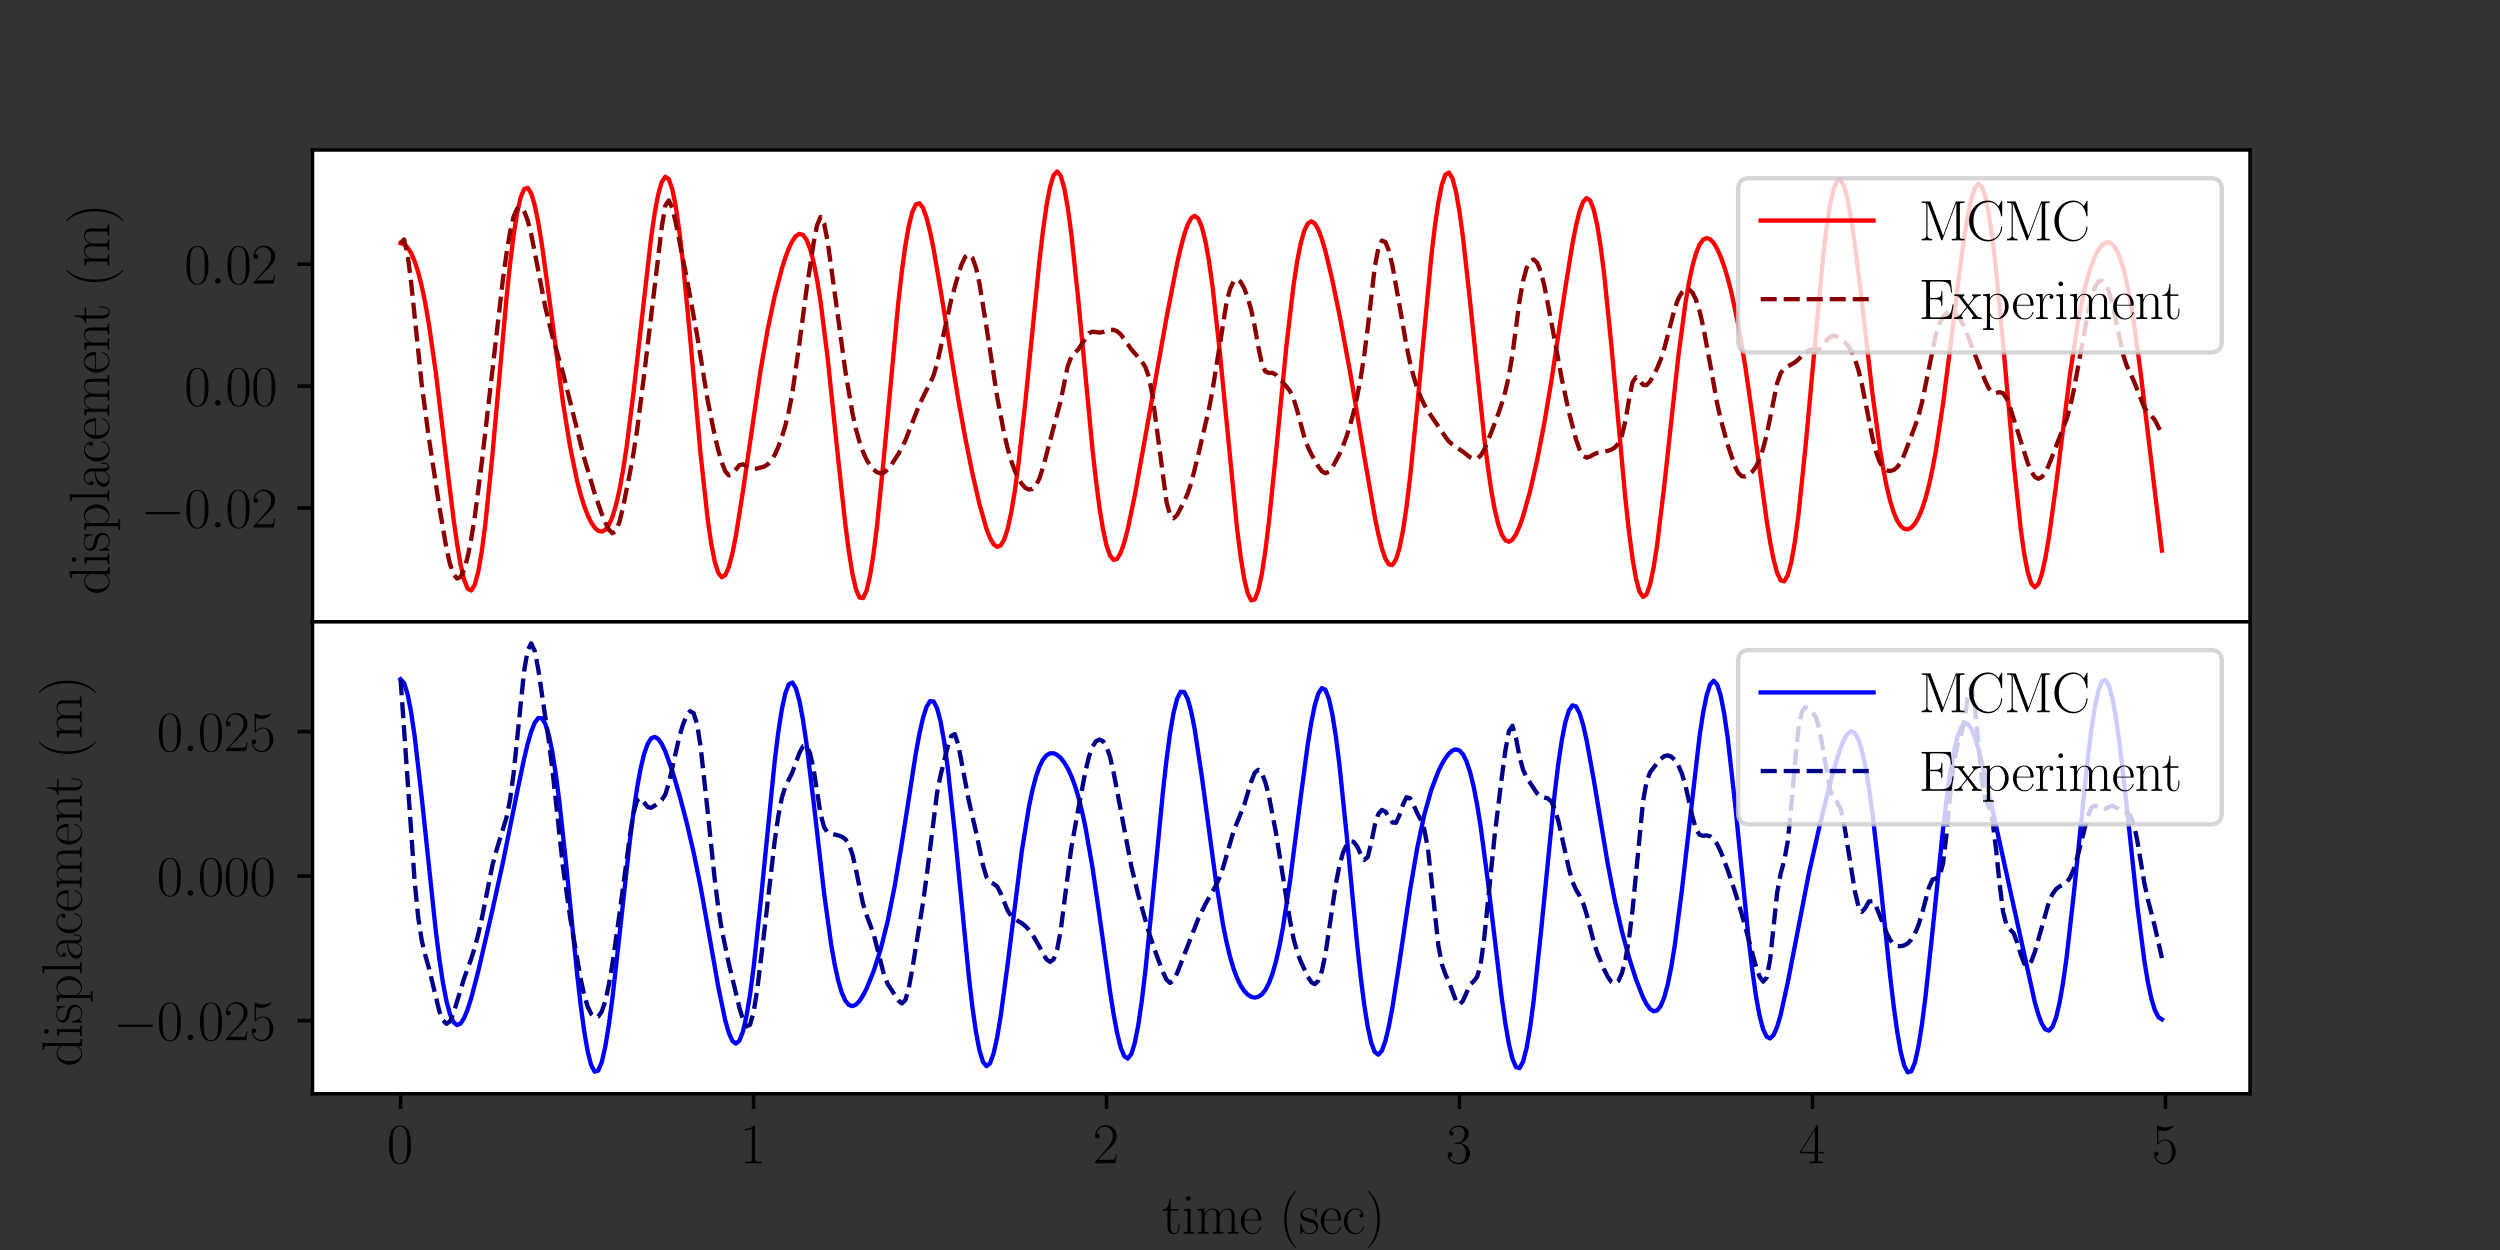 <?xml version="1.0" encoding="utf-8" standalone="no"?>
<!DOCTYPE svg PUBLIC "-//W3C//DTD SVG 1.1//EN"
  "http://www.w3.org/Graphics/SVG/1.1/DTD/svg11.dtd">
<svg xmlns:xlink="http://www.w3.org/1999/xlink" width="576pt" height="288pt" viewBox="0 0 576 288" xmlns="http://www.w3.org/2000/svg" version="1.1">
 <rect x="0" y="0" width="576" height="288" fill="#333333" stroke="none"/>
 <defs>
  <style type="text/css">*{stroke-linejoin: round; stroke-linecap: butt}</style>
 </defs>
 <g id="figure_1">
  <g id="patch_1">
   <path d="M 0 288 
L 576 288 
L 576 0 
L 0 0 
L 0 288 
z
" style="fill: none"/>
  </g>
  <g id="axes_1">
   <g id="patch_2">
    <path d="M 72 143.28 
L 518.4 143.28 
L 518.4 34.56 
L 72 34.56 
z
" style="fill: #ffffff"/>
   </g>
   <g id="matplotlib.axis_1"/>
   <g id="matplotlib.axis_2">
    <g id="ytick_1">
     <g id="line2d_1">
      <defs>
       <path id="ma139bf4efd" d="M 0 0 
L -3.5 0 
" style="stroke: #000000; stroke-width: 0.8"/>
      </defs>
      <g>
       <use xlink:href="#ma139bf4efd" x="72" y="117.044" style="stroke: #000000; stroke-width: 0.8"/>
      </g>
     </g>
     <g id="text_1">
      <!-- $\mathdefault{−0.02}$ -->
      <g transform="translate(32.382 121.541)scale(0.13 -0.13)">
       <defs>
        <path id="CMSY10-0" d="M 4218 1472 
C 4326 1472 4442 1472 4442 1600 
C 4442 1728 4326 1728 4218 1728 
L 755 1728 
C 646 1728 531 1728 531 1600 
C 531 1472 646 1472 755 1472 
L 4218 1472 
z
" transform="scale(0.016)"/>
        <path id="CMR17-30" d="M 2688 2025 
C 2688 2416 2682 3080 2413 3591 
C 2176 4039 1798 4198 1466 4198 
C 1158 4198 768 4058 525 3597 
C 269 3118 243 2524 243 2025 
C 243 1661 250 1106 448 619 
C 723 -39 1216 -128 1466 -128 
C 1760 -128 2208 -7 2470 600 
C 2662 1042 2688 1559 2688 2025 
z
M 1466 -26 
C 1056 -26 813 325 723 812 
C 653 1188 653 1738 653 2096 
C 653 2588 653 2997 736 3387 
C 858 3929 1216 4096 1466 4096 
C 1728 4096 2067 3923 2189 3400 
C 2272 3036 2278 2607 2278 2096 
C 2278 1680 2278 1169 2202 792 
C 2067 95 1690 -26 1466 -26 
z
" transform="scale(0.016)"/>
        <path id="CMMI12-3a" d="M 1178 307 
C 1178 492 1024 619 870 619 
C 685 619 557 466 557 313 
C 557 128 710 0 864 0 
C 1050 0 1178 153 1178 307 
z
" transform="scale(0.016)"/>
        <path id="CMR17-32" d="M 2669 989 
L 2554 989 
C 2490 536 2438 459 2413 420 
C 2381 369 1920 369 1830 369 
L 602 369 
C 832 619 1280 1072 1824 1597 
C 2214 1967 2669 2402 2669 3035 
C 2669 3790 2067 4224 1395 4224 
C 691 4224 262 3604 262 3030 
C 262 2780 448 2748 525 2748 
C 589 2748 781 2787 781 3010 
C 781 3207 614 3264 525 3264 
C 486 3264 448 3258 422 3245 
C 544 3790 915 4058 1306 4058 
C 1862 4058 2227 3617 2227 3035 
C 2227 2479 1901 2000 1536 1584 
L 262 146 
L 262 0 
L 2515 0 
L 2669 989 
z
" transform="scale(0.016)"/>
       </defs>
       <use xlink:href="#CMSY10-0" transform="scale(0.996)"/>
       <use xlink:href="#CMR17-30" transform="translate(77.487 0)scale(0.996)"/>
       <use xlink:href="#CMMI12-3a" transform="translate(123.178 0)scale(0.996)"/>
       <use xlink:href="#CMR17-30" transform="translate(150.275 0)scale(0.996)"/>
       <use xlink:href="#CMR17-32" transform="translate(195.966 0)scale(0.996)"/>
      </g>
     </g>
    </g>
    <g id="ytick_2">
     <g id="line2d_2">
      <g>
       <use xlink:href="#ma139bf4efd" x="72" y="88.947" style="stroke: #000000; stroke-width: 0.8"/>
      </g>
     </g>
     <g id="text_2">
      <!-- $\mathdefault{0.00}$ -->
      <g transform="translate(42.455 93.444)scale(0.13 -0.13)">
       <use xlink:href="#CMR17-30" transform="scale(0.996)"/>
       <use xlink:href="#CMMI12-3a" transform="translate(45.69 0)scale(0.996)"/>
       <use xlink:href="#CMR17-30" transform="translate(72.788 0)scale(0.996)"/>
       <use xlink:href="#CMR17-30" transform="translate(118.478 0)scale(0.996)"/>
      </g>
     </g>
    </g>
    <g id="ytick_3">
     <g id="line2d_3">
      <g>
       <use xlink:href="#ma139bf4efd" x="72" y="60.85" style="stroke: #000000; stroke-width: 0.8"/>
      </g>
     </g>
     <g id="text_3">
      <!-- $\mathdefault{0.02}$ -->
      <g transform="translate(42.455 65.347)scale(0.13 -0.13)">
       <use xlink:href="#CMR17-30" transform="scale(0.996)"/>
       <use xlink:href="#CMMI12-3a" transform="translate(45.69 0)scale(0.996)"/>
       <use xlink:href="#CMR17-30" transform="translate(72.788 0)scale(0.996)"/>
       <use xlink:href="#CMR17-32" transform="translate(118.478 0)scale(0.996)"/>
      </g>
     </g>
    </g>
    <g id="text_4">
     <!-- displacement (m) -->
     <g transform="translate(25.144 137.039)rotate(-90)scale(0.13 -0.13)">
      <defs>
       <path id="CMR17-64" d="M 1869 4326 
L 1869 4160 
C 2246 4160 2304 4122 2304 3820 
L 2304 2345 
C 2278 2377 2016 2790 1498 2790 
C 845 2790 211 2208 211 1364 
C 211 525 806 -64 1434 -64 
C 1978 -64 2259 337 2291 380 
L 2291 -63 
L 3066 -63 
L 3066 128 
C 2688 128 2630 166 2630 473 
L 2630 4396 
L 1869 4326 
z
M 2291 755 
C 2291 563 2176 390 2029 262 
C 1811 70 1594 38 1472 38 
C 1286 38 621 134 621 1356 
C 621 2612 1363 2688 1530 2688 
C 1824 2688 2061 2522 2208 2291 
C 2291 2157 2291 2138 2291 2023 
L 2291 755 
z
" transform="scale(0.016)"/>
       <path id="CMR17-69" d="M 992 3909 
C 992 4049 877 4170 730 4170 
C 589 4170 467 4056 467 3909 
C 467 3769 582 3648 730 3648 
C 870 3648 992 3763 992 3909 
z
M 243 2706 
L 243 2541 
C 602 2541 653 2502 653 2197 
L 653 427 
C 653 184 627 153 218 153 
L 218 -13 
C 371 0 646 0 806 0 
C 960 0 1222 0 1370 -13 
L 1370 153 
C 992 153 979 191 979 420 
L 979 2776 
L 243 2706 
z
" transform="scale(0.016)"/>
       <path id="CMR17-73" d="M 1978 2697 
C 1978 2813 1971 2819 1933 2819 
C 1907 2819 1901 2813 1824 2717 
C 1805 2691 1747 2626 1728 2601 
C 1523 2819 1235 2819 1126 2819 
C 416 2819 160 2447 160 2076 
C 160 1498 813 1365 998 1325 
C 1402 1243 1542 1217 1677 1101 
C 1760 1025 1901 884 1901 654 
C 1901 384 1747 38 1158 38 
C 602 38 403 460 288 1021 
C 269 1110 269 1117 218 1117 
C 166 1117 160 1110 160 983 
L 160 63 
C 160 -51 166 -58 205 -58 
C 237 -58 243 -51 275 0 
C 314 57 410 211 448 276 
C 576 103 800 -64 1158 -64 
C 1792 -64 2131 283 2131 784 
C 2131 1112 1958 1285 1875 1362 
C 1683 1561 1459 1606 1190 1657 
C 838 1735 390 1825 390 2217 
C 390 2383 480 2737 1126 2737 
C 1811 2737 1850 2094 1862 1888 
C 1869 1856 1901 1849 1920 1849 
C 1978 1849 1978 1869 1978 1978 
L 1978 2697 
z
" transform="scale(0.016)"/>
       <path id="CMR17-70" d="M 1408 -1063 
C 998 -1063 973 -1037 973 -789 
L 973 402 
C 1158 134 1427 -38 1766 -38 
C 2406 -38 3053 523 3053 1388 
C 3053 2191 2496 2802 1837 2802 
C 1453 2802 1139 2592 960 2338 
L 960 2802 
L 198 2732 
L 198 2567 
C 576 2567 634 2528 634 2223 
L 634 -789 
C 634 -1031 608 -1063 198 -1063 
L 198 -1228 
C 352 -1216 634 -1216 800 -1216 
C 966 -1216 1254 -1216 1408 -1228 
L 1408 -1063 
z
M 973 2012 
C 973 2102 973 2235 1222 2471 
C 1254 2497 1472 2688 1792 2688 
C 2259 2688 2643 2108 2643 1382 
C 2643 656 2234 64 1728 64 
C 1498 64 1248 172 1056 472 
C 973 612 973 650 973 752 
L 973 2012 
z
" transform="scale(0.016)"/>
       <path id="CMR17-6c" d="M 979 4396 
L 218 4326 
L 218 4160 
C 595 4160 653 4122 653 3817 
L 653 426 
C 653 184 627 153 218 153 
L 218 -13 
C 371 0 653 0 813 0 
C 979 0 1261 0 1414 -13 
L 1414 153 
C 1005 153 979 178 979 426 
L 979 4396 
z
" transform="scale(0.016)"/>
       <path id="CMR17-61" d="M 2304 1653 
C 2304 2072 2304 2294 2035 2543 
C 1798 2752 1523 2816 1306 2816 
C 800 2816 435 2407 435 1971 
C 435 1728 627 1728 666 1728 
C 749 1728 896 1778 896 1954 
C 896 2112 774 2181 666 2181 
C 640 2181 608 2174 589 2168 
C 723 2592 1069 2714 1293 2714 
C 1613 2714 1965 2429 1965 1885 
L 1965 1600 
C 1587 1600 1133 1549 774 1357 
C 371 1133 256 813 256 570 
C 256 77 832 -64 1171 -64 
C 1523 -64 1850 139 1990 511 
C 2003 233 2182 -18 2464 -18 
C 2598 -18 2938 70 2938 567 
L 2938 920 
L 2822 920 
L 2822 562 
C 2822 178 2650 128 2566 128 
C 2304 128 2304 458 2304 738 
L 2304 1653 
z
M 1965 870 
C 1965 317 1568 38 1216 38 
C 896 38 646 275 646 570 
C 646 761 730 1100 1101 1305 
C 1408 1478 1760 1504 1965 1504 
L 1965 870 
z
" transform="scale(0.016)"/>
       <path id="CMR17-63" d="M 2234 2240 
C 2112 2240 1933 2240 1933 2017 
C 1933 1838 2080 1787 2163 1787 
C 2208 1787 2394 1807 2394 2024 
C 2394 2467 1958 2803 1466 2803 
C 787 2803 211 2178 211 1363 
C 211 516 813 -64 1466 -64 
C 2259 -64 2458 677 2458 748 
C 2458 774 2451 793 2406 793 
C 2362 793 2355 787 2330 703 
C 2163 180 1798 51 1523 51 
C 1114 51 621 427 621 1369 
C 621 2338 1094 2688 1472 2688 
C 1722 2688 2093 2573 2234 2240 
z
" transform="scale(0.016)"/>
       <path id="CMR17-65" d="M 2438 1472 
C 2464 1498 2464 1511 2464 1576 
C 2464 2238 2118 2816 1389 2816 
C 710 2816 173 2169 173 1383 
C 173 551 781 -64 1459 -64 
C 2176 -64 2458 607 2458 740 
C 2458 784 2419 784 2406 784 
C 2362 784 2355 771 2330 696 
C 2189 265 1837 51 1504 51 
C 1229 51 954 203 781 480 
C 582 803 582 1176 582 1472 
L 2438 1472 
z
M 589 1568 
C 634 2505 1126 2714 1382 2714 
C 1818 2714 2112 2297 2118 1568 
L 589 1568 
z
" transform="scale(0.016)"/>
       <path id="CMR17-6d" d="M 4326 1933 
C 4326 2252 4269 2790 3507 2790 
C 3072 2790 2771 2496 2656 2151 
L 2650 2151 
C 2573 2676 2195 2790 1837 2790 
C 1331 2790 1069 2400 973 2144 
L 966 2144 
L 966 2790 
L 211 2720 
L 211 2554 
C 589 2554 646 2515 646 2208 
L 646 428 
C 646 184 621 153 211 153 
L 211 -13 
C 365 0 646 0 813 0 
C 979 0 1267 0 1421 -13 
L 1421 153 
C 1011 153 986 178 986 428 
L 986 1658 
C 986 2247 1344 2688 1792 2688 
C 2266 2688 2317 2266 2317 1958 
L 2317 428 
C 2317 184 2291 153 1882 153 
L 1882 -13 
C 2035 0 2317 0 2483 0 
C 2650 0 2938 0 3091 -13 
L 3091 153 
C 2682 153 2656 178 2656 428 
L 2656 1658 
C 2656 2247 3014 2688 3462 2688 
C 3936 2688 3987 2266 3987 1958 
L 3987 428 
C 3987 184 3962 153 3552 153 
L 3552 -13 
C 3706 0 3987 0 4154 0 
C 4320 0 4608 0 4762 -13 
L 4762 153 
C 4352 153 4326 178 4326 428 
L 4326 1933 
z
" transform="scale(0.016)"/>
       <path id="CMR17-6e" d="M 2656 1933 
C 2656 2259 2592 2790 1837 2790 
C 1331 2790 1069 2400 973 2144 
L 966 2144 
L 966 2790 
L 211 2720 
L 211 2554 
C 589 2554 646 2515 646 2208 
L 646 428 
C 646 184 621 153 211 153 
L 211 -13 
C 365 0 646 0 813 0 
C 979 0 1267 0 1421 -13 
L 1421 153 
C 1011 153 986 178 986 428 
L 986 1658 
C 986 2247 1344 2688 1792 2688 
C 2266 2688 2317 2266 2317 1958 
L 2317 428 
C 2317 184 2291 153 1882 153 
L 1882 -13 
C 2035 0 2317 0 2483 0 
C 2650 0 2938 0 3091 -13 
L 3091 153 
C 2682 153 2656 178 2656 428 
L 2656 1933 
z
" transform="scale(0.016)"/>
       <path id="CMR17-74" d="M 966 2560 
L 1862 2560 
L 1862 2725 
L 966 2725 
L 966 3904 
L 851 3904 
C 838 3245 614 2668 70 2668 
L 70 2560 
L 627 2560 
L 627 771 
C 627 650 627 -64 1370 -64 
C 1747 -64 1965 306 1965 777 
L 1965 1140 
L 1850 1140 
L 1850 783 
C 1850 344 1677 51 1408 51 
C 1222 51 966 178 966 758 
L 966 2560 
z
" transform="scale(0.016)"/>
       <path id="CMR17-28" d="M 1958 -1561 
C 1958 -1555 1958 -1542 1939 -1523 
C 1645 -1224 858 -407 858 1581 
C 858 3569 1632 4379 1946 4697 
C 1946 4704 1958 4717 1958 4736 
C 1958 4755 1939 4768 1914 4768 
C 1843 4768 1299 4296 986 3594 
C 666 2887 576 2199 576 1588 
C 576 1128 621 351 1005 -471 
C 1312 -1135 1837 -1600 1914 -1600 
C 1946 -1600 1958 -1587 1958 -1561 
z
" transform="scale(0.016)"/>
       <path id="CMR17-29" d="M 1683 1581 
C 1683 2040 1638 2817 1254 3639 
C 947 4303 422 4768 346 4768 
C 326 4768 301 4761 301 4729 
C 301 4717 307 4710 314 4697 
C 621 4378 1402 3568 1402 1584 
C 1402 -407 627 -1217 314 -1537 
C 307 -1549 301 -1556 301 -1568 
C 301 -1600 326 -1600 346 -1600 
C 416 -1600 960 -1128 1274 -426 
C 1594 281 1683 969 1683 1581 
z
" transform="scale(0.016)"/>
      </defs>
      <use xlink:href="#CMR17-64" transform="scale(0.996)"/>
      <use xlink:href="#CMR17-69" transform="translate(50.895 0)scale(0.996)"/>
      <use xlink:href="#CMR17-73" transform="translate(75.766 0)scale(0.996)"/>
      <use xlink:href="#CMR17-70" transform="translate(111.568 0)scale(0.996)"/>
      <use xlink:href="#CMR17-6c" transform="translate(162.463 0)scale(0.996)"/>
      <use xlink:href="#CMR17-61" transform="translate(187.334 0)scale(0.996)"/>
      <use xlink:href="#CMR17-63" transform="translate(233.025 0)scale(0.996)"/>
      <use xlink:href="#CMR17-65" transform="translate(273.51 0)scale(0.996)"/>
      <use xlink:href="#CMR17-6d" transform="translate(313.996 0)scale(0.996)"/>
      <use xlink:href="#CMR17-65" transform="translate(390.916 0)scale(0.996)"/>
      <use xlink:href="#CMR17-6e" transform="translate(431.401 0)scale(0.996)"/>
      <use xlink:href="#CMR17-74" transform="translate(479.694 0)scale(0.996)"/>
      <use xlink:href="#CMR17-28" transform="translate(545.051 0)scale(0.996)"/>
      <use xlink:href="#CMR17-6d" transform="translate(580.332 0)scale(0.996)"/>
      <use xlink:href="#CMR17-29" transform="translate(657.251 0)scale(0.996)"/>
     </g>
    </g>
   </g>
   <g id="line2d_4">
    <path d="M 92.291 56.024 
L 93.104 56.273 
L 93.917 57.033 
L 94.731 58.334 
L 95.544 60.221 
L 96.357 62.746 
L 97.17 65.959 
L 97.984 69.893 
L 98.797 74.556 
L 100.424 85.915 
L 102.863 106.238 
L 104.49 119.525 
L 105.303 125.271 
L 106.116 130.037 
L 106.93 133.56 
L 107.743 135.62 
L 108.556 136.054 
L 109.369 134.769 
L 110.183 131.752 
L 110.996 127.072 
L 111.809 120.886 
L 113.436 104.98 
L 116.689 68.746 
L 117.502 60.962 
L 118.315 54.354 
L 119.129 49.159 
L 119.942 45.539 
L 120.755 43.577 
L 121.568 43.272 
L 122.382 44.547 
L 123.195 47.258 
L 124.008 51.206 
L 124.821 56.152 
L 126.448 67.993 
L 129.701 92.694 
L 131.328 102.83 
L 132.954 110.753 
L 133.767 113.895 
L 134.581 116.527 
L 135.394 118.677 
L 136.207 120.359 
L 137.02 121.574 
L 137.834 122.297 
L 138.647 122.484 
L 139.46 122.07 
L 140.273 120.981 
L 141.087 119.138 
L 141.9 116.472 
L 142.713 112.932 
L 143.526 108.502 
L 144.34 103.206 
L 145.966 90.37 
L 150.033 54.597 
L 150.846 49.057 
L 151.659 44.746 
L 152.472 41.908 
L 153.286 40.722 
L 154.099 41.299 
L 154.912 43.666 
L 155.725 47.764 
L 156.539 53.45 
L 157.352 60.5 
L 158.978 77.481 
L 161.418 104.643 
L 163.045 119.591 
L 163.858 125.227 
L 164.671 129.389 
L 165.485 131.987 
L 166.298 133.007 
L 167.111 132.511 
L 167.924 130.624 
L 168.738 127.524 
L 169.551 123.424 
L 171.177 113.164 
L 175.244 85.25 
L 176.87 75.949 
L 178.497 68.199 
L 180.123 61.936 
L 180.937 59.366 
L 181.75 57.208 
L 182.563 55.517 
L 183.376 54.373 
L 184.19 53.873 
L 185.003 54.123 
L 185.816 55.227 
L 186.629 57.279 
L 187.443 60.344 
L 188.256 64.451 
L 189.069 69.581 
L 190.696 82.549 
L 193.136 105.91 
L 194.762 120.802 
L 195.575 127.064 
L 196.389 132.124 
L 197.202 135.723 
L 198.015 137.66 
L 198.828 137.809 
L 199.642 136.131 
L 200.455 132.668 
L 201.268 127.555 
L 202.081 121.002 
L 203.708 104.754 
L 206.961 69.794 
L 207.774 62.612 
L 208.588 56.617 
L 209.401 51.981 
L 210.214 48.802 
L 211.027 47.103 
L 211.841 46.838 
L 212.654 47.9 
L 213.467 50.136 
L 214.28 53.356 
L 215.094 57.354 
L 216.72 66.859 
L 220.786 92.052 
L 222.413 100.991 
L 224.039 109.06 
L 225.666 116.155 
L 227.293 121.864 
L 228.106 123.963 
L 228.919 125.39 
L 229.732 126.01 
L 230.546 125.69 
L 231.359 124.313 
L 232.172 121.794 
L 232.985 118.094 
L 233.799 113.223 
L 234.612 107.255 
L 236.238 92.641 
L 239.491 60.067 
L 240.305 53.148 
L 241.118 47.387 
L 241.931 43.061 
L 242.745 40.385 
L 243.558 39.502 
L 244.371 40.467 
L 245.184 43.249 
L 245.998 47.73 
L 246.811 53.709 
L 248.437 69.035 
L 251.69 103.359 
L 252.504 110.681 
L 253.317 116.945 
L 254.13 121.978 
L 254.943 125.676 
L 255.757 128.006 
L 256.57 129.002 
L 257.383 128.751 
L 258.197 127.385 
L 259.01 125.067 
L 259.823 121.974 
L 261.45 114.171 
L 263.889 100.58 
L 268.769 73.164 
L 271.209 60.687 
L 272.022 57.128 
L 272.835 54.09 
L 273.649 51.734 
L 274.462 50.228 
L 275.275 49.731 
L 276.088 50.384 
L 276.902 52.291 
L 277.715 55.508 
L 278.528 60.032 
L 279.341 65.794 
L 280.968 80.412 
L 285.034 121.925 
L 285.847 128.328 
L 286.661 133.339 
L 287.474 136.727 
L 288.287 138.338 
L 289.101 138.1 
L 289.914 136.03 
L 290.727 132.234 
L 291.54 126.895 
L 292.354 120.27 
L 293.98 104.421 
L 296.42 79.4 
L 298.046 65.601 
L 298.86 60.256 
L 299.673 56.111 
L 300.486 53.207 
L 301.299 51.523 
L 302.113 50.988 
L 302.926 51.492 
L 303.739 52.9 
L 304.553 55.061 
L 305.366 57.829 
L 306.992 64.662 
L 308.619 72.587 
L 311.059 85.727 
L 314.312 105.026 
L 316.751 119.103 
L 317.565 123.052 
L 318.378 126.325 
L 319.191 128.723 
L 320.005 130.058 
L 320.818 130.167 
L 321.631 128.925 
L 322.444 126.261 
L 323.258 122.165 
L 324.071 116.702 
L 324.884 110.006 
L 326.511 93.81 
L 329.764 59.247 
L 330.577 52.275 
L 331.39 46.634 
L 332.203 42.568 
L 333.017 40.248 
L 333.83 39.758 
L 334.643 41.095 
L 335.457 44.169 
L 336.27 48.81 
L 337.083 54.781 
L 338.71 69.512 
L 341.963 100.879 
L 342.776 107.393 
L 343.589 112.959 
L 344.402 117.47 
L 345.216 120.881 
L 346.029 123.201 
L 346.842 124.485 
L 347.655 124.821 
L 348.469 124.321 
L 349.282 123.103 
L 350.095 121.283 
L 350.909 118.965 
L 352.535 113.137 
L 354.162 105.994 
L 355.788 97.601 
L 357.415 87.951 
L 360.668 66.247 
L 362.294 56.173 
L 363.107 52.009 
L 363.921 48.728 
L 364.734 46.544 
L 365.547 45.647 
L 366.361 46.181 
L 367.174 48.233 
L 367.987 51.826 
L 368.8 56.905 
L 369.614 63.338 
L 371.24 79.377 
L 374.493 114.966 
L 375.306 122.43 
L 376.12 128.636 
L 376.933 133.329 
L 377.746 136.328 
L 378.559 137.535 
L 379.373 136.94 
L 380.186 134.615 
L 380.999 130.716 
L 381.812 125.461 
L 383.439 112.01 
L 386.692 82.068 
L 388.319 69.89 
L 389.132 65.098 
L 389.945 61.256 
L 390.758 58.363 
L 391.572 56.378 
L 392.385 55.234 
L 393.198 54.845 
L 394.011 55.12 
L 394.825 55.976 
L 395.638 57.343 
L 396.451 59.173 
L 397.264 61.439 
L 398.078 64.137 
L 398.891 67.278 
L 400.518 74.972 
L 402.144 84.615 
L 403.771 95.962 
L 407.024 119.836 
L 407.837 124.854 
L 408.65 128.998 
L 409.463 132.026 
L 410.277 133.726 
L 411.09 133.933 
L 411.903 132.541 
L 412.716 129.515 
L 413.53 124.901 
L 414.343 118.821 
L 415.97 103.147 
L 420.036 59.085 
L 420.849 52.389 
L 421.662 47.127 
L 422.476 43.491 
L 423.289 41.591 
L 424.102 41.45 
L 424.915 43.01 
L 425.729 46.134 
L 426.542 50.622 
L 427.355 56.222 
L 428.982 69.602 
L 431.422 90.772 
L 433.048 102.849 
L 433.861 107.828 
L 434.675 112.019 
L 435.488 115.414 
L 436.301 118.04 
L 437.114 119.947 
L 437.928 121.197 
L 438.741 121.851 
L 439.554 121.962 
L 440.367 121.564 
L 441.181 120.673 
L 441.994 119.281 
L 442.807 117.363 
L 443.62 114.88 
L 444.434 111.79 
L 445.247 108.056 
L 446.06 103.662 
L 447.687 92.967 
L 449.313 80.271 
L 451.753 60.466 
L 452.566 54.643 
L 453.38 49.671 
L 454.193 45.815 
L 455.006 43.31 
L 455.819 42.343 
L 456.633 43.037 
L 457.446 45.44 
L 458.259 49.52 
L 459.072 55.161 
L 459.886 62.168 
L 461.512 79.148 
L 463.952 106.64 
L 465.579 121.919 
L 466.392 127.68 
L 467.205 131.9 
L 468.018 134.459 
L 468.832 135.319 
L 469.645 134.526 
L 470.458 132.197 
L 471.271 128.515 
L 472.085 123.708 
L 473.711 111.78 
L 476.964 85.976 
L 478.591 75.259 
L 479.404 70.809 
L 480.217 66.992 
L 481.031 63.792 
L 481.844 61.177 
L 482.657 59.107 
L 483.47 57.55 
L 484.284 56.484 
L 485.097 55.907 
L 485.91 55.839 
L 486.723 56.32 
L 487.537 57.409 
L 488.35 59.17 
L 489.163 61.671 
L 489.976 64.964 
L 490.79 69.079 
L 491.603 74.011 
L 493.23 86.083 
L 498.109 126.861 
L 498.109 126.861 
" clip-path="url(#p153dbb6115)" style="fill: none; stroke: #ff0000; stroke-linecap: square"/>
   </g>
   <g id="line2d_5">
    <path d="M 92.291 56.024 
L 93.104 55.181 
L 93.917 58.677 
L 94.731 65.125 
L 97.17 88.622 
L 98.797 100.836 
L 101.237 116.848 
L 102.863 126.354 
L 103.677 129.949 
L 104.49 132.291 
L 105.303 133.299 
L 106.116 132.955 
L 106.93 131.267 
L 107.743 128.33 
L 108.556 124.265 
L 109.369 119.197 
L 110.996 106.62 
L 115.876 64.31 
L 116.689 58.49 
L 117.502 53.568 
L 118.315 49.989 
L 119.129 48.08 
L 119.942 47.709 
L 120.755 48.648 
L 121.568 50.75 
L 122.382 53.886 
L 124.008 62.308 
L 125.635 70.738 
L 127.261 77.452 
L 129.701 85.905 
L 134.581 105.484 
L 137.02 113.713 
L 138.647 118.389 
L 139.46 120.376 
L 140.273 122.009 
L 141.087 122.853 
L 141.9 122.391 
L 142.713 120.291 
L 143.526 116.964 
L 145.153 108.861 
L 145.966 104.351 
L 146.78 99.147 
L 148.406 86.348 
L 152.472 52.325 
L 153.286 47.38 
L 154.099 46.179 
L 154.912 47.988 
L 155.725 51.446 
L 158.165 63.789 
L 160.605 77.203 
L 163.045 92.227 
L 164.671 100.377 
L 165.485 103.706 
L 166.298 106.544 
L 167.111 108.602 
L 167.924 109.522 
L 168.738 109.145 
L 170.364 107.166 
L 171.177 106.988 
L 173.617 107.986 
L 174.43 107.955 
L 176.057 107.498 
L 176.87 107.007 
L 177.684 106.151 
L 178.497 104.808 
L 179.31 102.994 
L 180.123 100.756 
L 180.937 98.088 
L 181.75 94.761 
L 182.563 90.493 
L 184.19 79.061 
L 185.816 66.756 
L 187.443 56.066 
L 188.256 51.883 
L 189.069 49.977 
L 189.882 51.504 
L 190.696 55.721 
L 192.322 67.519 
L 194.762 85.425 
L 196.389 95.129 
L 197.202 98.817 
L 198.015 101.758 
L 198.828 104.072 
L 199.642 105.87 
L 200.455 107.224 
L 201.268 108.194 
L 202.081 108.82 
L 202.895 109.061 
L 203.708 108.852 
L 204.521 108.169 
L 205.334 107.135 
L 206.961 104.621 
L 207.774 103.188 
L 208.588 101.503 
L 210.214 97.328 
L 211.841 93.208 
L 213.467 89.846 
L 214.28 88.335 
L 215.094 86.48 
L 215.907 83.774 
L 219.16 69.062 
L 220.786 63.281 
L 221.6 60.815 
L 222.413 59.136 
L 223.226 58.603 
L 224.039 59.389 
L 224.853 61.621 
L 225.666 65.323 
L 227.293 75.457 
L 229.732 91.356 
L 231.359 99.931 
L 232.172 103.353 
L 232.985 106.166 
L 233.799 108.421 
L 234.612 110.189 
L 235.425 111.522 
L 236.238 112.403 
L 237.052 112.798 
L 237.865 112.653 
L 238.678 111.839 
L 239.491 110.205 
L 240.305 107.703 
L 244.371 92.399 
L 245.998 84.392 
L 246.811 82.266 
L 247.624 81.275 
L 248.437 80.502 
L 250.877 76.785 
L 251.69 76.416 
L 253.317 76.625 
L 254.13 76.491 
L 255.757 75.979 
L 256.57 75.994 
L 257.383 76.323 
L 258.197 77.01 
L 259.823 79.28 
L 260.636 80.462 
L 263.076 83.272 
L 263.889 84.56 
L 264.703 86.883 
L 265.516 91.039 
L 268.769 115.702 
L 269.582 118.63 
L 270.395 119.413 
L 271.209 118.65 
L 272.835 115.519 
L 273.649 113.666 
L 274.462 111.297 
L 276.088 104.742 
L 278.528 94.307 
L 279.341 90.083 
L 282.594 69.683 
L 283.408 66.602 
L 284.221 64.804 
L 285.034 64.314 
L 285.847 64.934 
L 286.661 66.41 
L 287.474 68.555 
L 288.287 71.465 
L 289.101 75.304 
L 289.914 79.907 
L 290.727 83.778 
L 291.54 85.578 
L 292.354 85.918 
L 293.167 85.893 
L 293.98 86.362 
L 296.42 89.073 
L 297.233 90.15 
L 298.046 91.886 
L 298.86 94.542 
L 300.486 100.604 
L 301.299 102.881 
L 302.113 104.618 
L 303.739 107.478 
L 304.553 108.567 
L 305.366 109.045 
L 306.179 108.695 
L 306.992 107.677 
L 308.619 104.605 
L 309.432 102.732 
L 310.245 100.555 
L 311.059 97.999 
L 311.872 94.973 
L 312.685 91.384 
L 313.498 87.11 
L 314.312 81.923 
L 315.125 75.565 
L 316.751 61.493 
L 317.565 57.227 
L 318.378 55.435 
L 319.191 55.753 
L 320.005 57.811 
L 320.818 61.206 
L 322.444 70.357 
L 324.071 79.8 
L 324.884 83.624 
L 325.697 86.761 
L 326.511 89.333 
L 327.324 91.451 
L 328.137 93.196 
L 329.764 95.862 
L 332.203 99.412 
L 333.017 100.662 
L 333.83 101.707 
L 334.643 102.427 
L 337.083 104.085 
L 338.71 105.344 
L 339.523 105.696 
L 340.336 105.636 
L 341.149 104.975 
L 341.963 103.602 
L 343.589 99.616 
L 345.216 95.307 
L 346.029 92.909 
L 346.842 90.118 
L 347.655 86.526 
L 348.469 81.67 
L 350.095 69.336 
L 350.909 64.74 
L 351.722 61.773 
L 352.535 60.188 
L 353.348 59.785 
L 354.162 60.555 
L 354.975 62.536 
L 355.788 65.693 
L 357.415 74.144 
L 359.854 87.386 
L 361.481 94.964 
L 363.107 101.201 
L 363.921 103.536 
L 364.734 104.999 
L 365.547 105.438 
L 366.361 105.189 
L 367.174 104.706 
L 367.987 104.357 
L 369.614 104.023 
L 370.427 103.879 
L 371.24 103.613 
L 372.053 103.108 
L 372.867 102.175 
L 373.68 100.324 
L 374.493 96.991 
L 375.306 92.175 
L 376.12 88.125 
L 376.933 86.908 
L 377.746 87.636 
L 378.559 88.674 
L 379.373 88.731 
L 380.186 87.861 
L 380.999 86.459 
L 381.812 84.82 
L 382.626 82.847 
L 383.439 80.346 
L 385.879 70.981 
L 386.692 68.789 
L 387.505 67.387 
L 388.319 66.699 
L 389.132 66.678 
L 389.945 67.418 
L 390.758 69.043 
L 391.572 71.632 
L 392.385 75.074 
L 394.011 83.845 
L 395.638 92.941 
L 396.451 96.628 
L 398.078 102.538 
L 399.704 107.379 
L 400.518 108.969 
L 401.331 109.723 
L 402.144 109.781 
L 402.957 109.366 
L 403.771 108.636 
L 404.584 107.497 
L 405.397 105.794 
L 406.21 103.393 
L 407.024 100.268 
L 409.463 88.233 
L 410.277 85.959 
L 411.09 84.906 
L 413.53 83.498 
L 414.343 82.814 
L 415.97 81.156 
L 416.783 80.643 
L 417.596 80.567 
L 418.409 80.617 
L 419.223 80.366 
L 420.036 79.537 
L 420.849 78.457 
L 421.662 77.6 
L 422.476 77.329 
L 423.289 77.549 
L 424.102 78.05 
L 424.915 78.686 
L 425.729 79.56 
L 426.542 80.835 
L 427.355 82.672 
L 428.168 85.203 
L 428.982 88.558 
L 431.422 100.927 
L 432.235 104.08 
L 433.048 106.384 
L 433.861 107.765 
L 434.675 108.396 
L 435.488 108.511 
L 436.301 108.283 
L 437.114 107.65 
L 437.928 106.488 
L 438.741 104.742 
L 441.181 98.3 
L 441.994 95.917 
L 442.807 92.829 
L 446.06 76.871 
L 446.874 74.521 
L 447.687 72.972 
L 448.5 72.11 
L 449.313 71.836 
L 450.127 72.053 
L 450.94 72.688 
L 451.753 73.756 
L 452.566 75.296 
L 454.193 79.499 
L 456.633 85.881 
L 457.446 87.881 
L 458.259 89.524 
L 459.072 90.469 
L 459.886 90.558 
L 460.699 90.356 
L 461.512 90.605 
L 462.326 91.863 
L 463.139 93.948 
L 467.205 106.737 
L 468.018 108.646 
L 468.832 109.896 
L 469.645 110.308 
L 470.458 109.911 
L 471.271 108.784 
L 472.085 107.043 
L 476.151 96.553 
L 476.964 93.672 
L 477.778 90.015 
L 479.404 81.136 
L 481.031 72.124 
L 481.844 68.573 
L 482.657 66.157 
L 483.47 64.878 
L 484.284 64.651 
L 485.097 65.416 
L 485.91 67.206 
L 486.723 70.078 
L 489.163 81.722 
L 489.976 84.214 
L 491.603 87.707 
L 494.043 93.917 
L 494.856 95.036 
L 495.669 95.808 
L 496.483 96.778 
L 498.109 100.016 
L 498.109 100.016 
" clip-path="url(#p153dbb6115)" style="fill: none; stroke-dasharray: 3.7,1.6; stroke-dashoffset: 0; stroke: #8b0000"/>
   </g>
   <g id="patch_3">
    <path d="M 72 143.28 
L 72 34.56 
" style="fill: none; stroke: #000000; stroke-width: 0.8; stroke-linejoin: miter; stroke-linecap: square"/>
   </g>
   <g id="patch_4">
    <path d="M 518.4 143.28 
L 518.4 34.56 
" style="fill: none; stroke: #000000; stroke-width: 0.8; stroke-linejoin: miter; stroke-linecap: square"/>
   </g>
   <g id="patch_5">
    <path d="M 72 143.28 
L 518.4 143.28 
" style="fill: none; stroke: #000000; stroke-width: 0.8; stroke-linejoin: miter; stroke-linecap: square"/>
   </g>
   <g id="patch_6">
    <path d="M 72 34.56 
L 518.4 34.56 
" style="fill: none; stroke: #000000; stroke-width: 0.8; stroke-linejoin: miter; stroke-linecap: square"/>
   </g>
   <g id="legend_1">
    <g id="patch_7">
     <path d="M 403.062 81.197 
L 509.3 81.197 
Q 511.9 81.197 511.9 78.597 
L 511.9 43.66 
Q 511.9 41.06 509.3 41.06 
L 403.062 41.06 
Q 400.462 41.06 400.462 43.66 
L 400.462 78.597 
Q 400.462 81.197 403.062 81.197 
z
" style="fill: #ffffff; opacity: 0.8; stroke: #cccccc; stroke-linejoin: miter"/>
    </g>
    <g id="line2d_6">
     <path d="M 405.662 50.81 
L 418.662 50.81 
L 431.662 50.81 
" style="fill: none; stroke: #ff0000; stroke-linecap: square"/>
    </g>
    <g id="text_5">
     <!-- MCMC -->
     <g transform="translate(442.062 55.36)scale(0.13 -0.13)">
      <defs>
       <path id="CMR17-4d" d="M 1338 4224 
C 1299 4320 1293 4320 1158 4320 
L 339 4320 
L 339 4160 
C 781 4160 851 4160 851 3875 
L 851 610 
C 851 451 851 153 339 153 
L 339 -13 
C 486 0 755 0 915 0 
C 1075 0 1344 0 1491 -13 
L 1491 153 
C 979 153 979 451 979 610 
L 979 4135 
L 986 4135 
L 2490 89 
C 2515 25 2528 -13 2579 -13 
C 2630 -13 2643 25 2669 89 
L 4186 4166 
L 4192 4166 
L 4192 438 
C 4192 153 4122 153 3680 153 
L 3680 -13 
C 3853 0 4198 0 4384 0 
C 4570 0 4922 0 5094 -13 
L 5094 153 
C 4653 153 4582 153 4582 438 
L 4582 3875 
C 4582 4160 4653 4160 5094 4160 
L 5094 4320 
L 4282 4320 
C 4147 4320 4141 4314 4102 4218 
L 2720 502 
L 1338 4224 
z
" transform="scale(0.016)"/>
       <path id="CMR17-43" d="M 3974 4289 
C 3974 4403 3968 4410 3930 4410 
C 3904 4410 3898 4403 3853 4327 
L 3571 3792 
C 3258 4187 2874 4416 2381 4416 
C 1286 4416 294 3456 294 2148 
C 294 826 1286 -128 2387 -128 
C 3366 -128 3974 730 3974 1461 
C 3974 1524 3974 1550 3917 1550 
C 3866 1550 3866 1531 3859 1474 
C 3808 585 3168 38 2477 38 
C 1824 38 781 495 781 2147 
C 781 3805 1843 4250 2464 4250 
C 3187 4250 3712 3628 3834 2745 
C 3846 2668 3846 2655 3904 2655 
C 3974 2655 3974 2668 3974 2783 
L 3974 4289 
z
" transform="scale(0.016)"/>
      </defs>
      <use xlink:href="#CMR17-4d" transform="scale(0.996)"/>
      <use xlink:href="#CMR17-43" transform="translate(84.687 0)scale(0.996)"/>
      <use xlink:href="#CMR17-4d" transform="translate(151.197 0)scale(0.996)"/>
      <use xlink:href="#CMR17-43" transform="translate(235.884 0)scale(0.996)"/>
     </g>
    </g>
    <g id="line2d_7">
     <path d="M 405.662 68.928 
L 418.662 68.928 
L 431.662 68.928 
" style="fill: none; stroke-dasharray: 3.7,1.6; stroke-dashoffset: 0; stroke: #8b0000"/>
    </g>
    <g id="text_6">
     <!-- Experiment -->
     <g transform="translate(442.062 73.478)scale(0.13 -0.13)">
      <defs>
       <path id="CMR17-45" d="M 3885 1615 
L 3770 1615 
C 3629 676 3546 166 2419 166 
L 1530 166 
C 1274 166 1261 197 1261 414 
L 1261 2176 
L 1862 2176 
C 2464 2176 2522 1960 2522 1430 
L 2637 1430 
L 2637 3081 
L 2522 3081 
C 2522 2557 2464 2342 1862 2342 
L 1261 2342 
L 1261 3913 
C 1261 4128 1274 4160 1530 4160 
L 2406 4160 
C 3398 4160 3514 3769 3603 2929 
L 3718 2929 
L 3565 4325 
L 326 4325 
L 326 4160 
C 768 4160 838 4160 838 3874 
L 838 451 
C 838 166 768 166 326 166 
L 326 0 
L 3654 0 
L 3885 1615 
z
" transform="scale(0.016)"/>
       <path id="CMR17-78" d="M 1664 1477 
C 1856 1726 2074 2006 2253 2216 
C 2464 2458 2707 2560 2989 2560 
L 2989 2726 
C 2880 2726 2656 2726 2541 2726 
C 2368 2726 2170 2726 2022 2732 
L 2022 2566 
C 2112 2553 2163 2489 2163 2400 
C 2163 2285 2099 2215 2067 2171 
L 1594 1573 
L 1030 2306 
C 973 2376 973 2388 973 2420 
C 973 2497 1037 2560 1146 2560 
L 1146 2732 
C 992 2726 717 2726 557 2726 
C 384 2726 179 2726 38 2732 
L 38 2560 
C 384 2560 461 2534 614 2343 
L 1350 1395 
C 1363 1382 1395 1344 1395 1325 
C 1395 1299 838 619 768 530 
C 480 185 179 160 6 160 
L 6 0 
C 115 0 339 0 454 0 
C 582 0 864 0 979 -6 
L 979 160 
C 941 166 838 179 838 325 
C 838 440 890 510 947 586 
L 1478 1236 
L 2035 512 
C 2086 442 2163 346 2163 301 
C 2163 211 2086 160 1984 160 
L 1984 -6 
C 2138 0 2413 0 2573 0 
C 2746 0 2950 0 3091 -6 
L 3091 160 
C 2771 160 2675 172 2522 370 
L 1664 1477 
z
" transform="scale(0.016)"/>
       <path id="CMR17-72" d="M 960 1497 
C 960 2112 1222 2688 1702 2688 
C 1747 2688 1792 2682 1837 2662 
C 1837 2662 1696 2617 1696 2452 
C 1696 2298 1818 2234 1914 2234 
C 1990 2234 2131 2279 2131 2458 
C 2131 2663 1926 2790 1709 2790 
C 1222 2790 1011 2317 947 2093 
L 941 2093 
L 941 2790 
L 198 2720 
L 198 2554 
C 576 2554 634 2515 634 2208 
L 634 428 
C 634 184 608 153 198 153 
L 198 -13 
C 352 0 646 0 813 0 
C 998 0 1325 0 1498 -13 
L 1498 153 
C 1037 153 960 153 960 440 
L 960 1497 
z
" transform="scale(0.016)"/>
      </defs>
      <use xlink:href="#CMR17-45" transform="scale(0.996)"/>
      <use xlink:href="#CMR17-78" transform="translate(62.586 0)scale(0.996)"/>
      <use xlink:href="#CMR17-70" transform="translate(110.879 0)scale(0.996)"/>
      <use xlink:href="#CMR17-65" transform="translate(164.377 0)scale(0.996)"/>
      <use xlink:href="#CMR17-72" transform="translate(204.863 0)scale(0.996)"/>
      <use xlink:href="#CMR17-69" transform="translate(240.143 0)scale(0.996)"/>
      <use xlink:href="#CMR17-6d" transform="translate(265.015 0)scale(0.996)"/>
      <use xlink:href="#CMR17-65" transform="translate(341.934 0)scale(0.996)"/>
      <use xlink:href="#CMR17-6e" transform="translate(382.42 0)scale(0.996)"/>
      <use xlink:href="#CMR17-74" transform="translate(430.713 0)scale(0.996)"/>
     </g>
    </g>
   </g>
  </g>
  <g id="axes_2">
   <g id="patch_8">
    <path d="M 72 252 
L 518.4 252 
L 518.4 143.28 
L 72 143.28 
z
" style="fill: #ffffff"/>
   </g>
   <g id="matplotlib.axis_3">
    <g id="xtick_1">
     <g id="line2d_8">
      <defs>
       <path id="m0864a79755" d="M 0 0 
L 0 3.5 
" style="stroke: #000000; stroke-width: 0.8"/>
      </defs>
      <g>
       <use xlink:href="#m0864a79755" x="92.291" y="252" style="stroke: #000000; stroke-width: 0.8"/>
      </g>
     </g>
     <g id="text_7">
      <!-- $\mathdefault{0}$ -->
      <g transform="translate(89.121 267.994)scale(0.13 -0.13)">
       <use xlink:href="#CMR17-30" transform="scale(0.996)"/>
      </g>
     </g>
    </g>
    <g id="xtick_2">
     <g id="line2d_9">
      <g>
       <use xlink:href="#m0864a79755" x="173.617" y="252" style="stroke: #000000; stroke-width: 0.8"/>
      </g>
     </g>
     <g id="text_8">
      <!-- $\mathdefault{1}$ -->
      <g transform="translate(170.447 267.994)scale(0.13 -0.13)">
       <defs>
        <path id="CMR17-31" d="M 1702 4058 
C 1702 4192 1696 4192 1606 4192 
C 1357 3916 979 3827 621 3827 
C 602 3827 570 3827 563 3808 
C 557 3795 557 3782 557 3648 
C 755 3648 1088 3686 1344 3839 
L 1344 461 
C 1344 236 1331 160 781 160 
L 589 160 
L 589 0 
C 896 0 1216 0 1523 0 
C 1830 0 2150 0 2458 0 
L 2458 160 
L 2266 160 
C 1715 160 1702 230 1702 458 
L 1702 4058 
z
" transform="scale(0.016)"/>
       </defs>
       <use xlink:href="#CMR17-31" transform="scale(0.996)"/>
      </g>
     </g>
    </g>
    <g id="xtick_3">
     <g id="line2d_10">
      <g>
       <use xlink:href="#m0864a79755" x="254.943" y="252" style="stroke: #000000; stroke-width: 0.8"/>
      </g>
     </g>
     <g id="text_9">
      <!-- $\mathdefault{2}$ -->
      <g transform="translate(251.773 267.994)scale(0.13 -0.13)">
       <use xlink:href="#CMR17-32" transform="scale(0.996)"/>
      </g>
     </g>
    </g>
    <g id="xtick_4">
     <g id="line2d_11">
      <g>
       <use xlink:href="#m0864a79755" x="336.27" y="252" style="stroke: #000000; stroke-width: 0.8"/>
      </g>
     </g>
     <g id="text_10">
      <!-- $\mathdefault{3}$ -->
      <g transform="translate(333.099 267.994)scale(0.13 -0.13)">
       <defs>
        <path id="CMR17-33" d="M 1414 2157 
C 1984 2157 2234 1662 2234 1090 
C 2234 320 1824 25 1453 25 
C 1114 25 563 194 390 693 
C 422 680 454 680 486 680 
C 640 680 755 782 755 948 
C 755 1133 614 1216 486 1216 
C 378 1216 211 1165 211 926 
C 211 335 787 -128 1466 -128 
C 2176 -128 2720 430 2720 1085 
C 2720 1707 2208 2157 1600 2227 
C 2086 2328 2554 2756 2554 3329 
C 2554 3820 2048 4179 1472 4179 
C 890 4179 378 3829 378 3329 
C 378 3110 544 3072 627 3072 
C 762 3072 877 3155 877 3321 
C 877 3486 762 3569 627 3569 
C 602 3569 570 3569 544 3557 
C 730 3959 1235 4032 1459 4032 
C 1683 4032 2106 3925 2106 3320 
C 2106 3143 2080 2828 1862 2550 
C 1670 2304 1453 2304 1242 2284 
C 1210 2284 1062 2269 1037 2269 
C 992 2263 966 2257 966 2208 
C 966 2163 973 2157 1101 2157 
L 1414 2157 
z
" transform="scale(0.016)"/>
       </defs>
       <use xlink:href="#CMR17-33" transform="scale(0.996)"/>
      </g>
     </g>
    </g>
    <g id="xtick_5">
     <g id="line2d_12">
      <g>
       <use xlink:href="#m0864a79755" x="417.596" y="252" style="stroke: #000000; stroke-width: 0.8"/>
      </g>
     </g>
     <g id="text_11">
      <!-- $\mathdefault{4}$ -->
      <g transform="translate(414.426 267.994)scale(0.13 -0.13)">
       <defs>
        <path id="CMR17-34" d="M 2150 4122 
C 2150 4256 2144 4256 2029 4256 
L 128 1254 
L 128 1088 
L 1779 1088 
L 1779 457 
C 1779 224 1766 160 1318 160 
L 1197 160 
L 1197 0 
C 1402 0 1747 0 1965 0 
C 2182 0 2528 0 2733 0 
L 2733 160 
L 2611 160 
C 2163 160 2150 224 2150 457 
L 2150 1088 
L 2803 1088 
L 2803 1254 
L 2150 1254 
L 2150 4122 
z
M 1798 3703 
L 1798 1254 
L 256 1254 
L 1798 3703 
z
" transform="scale(0.016)"/>
       </defs>
       <use xlink:href="#CMR17-34" transform="scale(0.996)"/>
      </g>
     </g>
    </g>
    <g id="xtick_6">
     <g id="line2d_13">
      <g>
       <use xlink:href="#m0864a79755" x="498.922" y="252" style="stroke: #000000; stroke-width: 0.8"/>
      </g>
     </g>
     <g id="text_12">
      <!-- $\mathdefault{5}$ -->
      <g transform="translate(495.752 267.994)scale(0.13 -0.13)">
       <defs>
        <path id="CMR17-35" d="M 730 3692 
C 794 3666 1056 3584 1325 3584 
C 1920 3584 2246 3911 2432 4100 
C 2432 4157 2432 4192 2394 4192 
C 2387 4192 2374 4192 2323 4163 
C 2099 4058 1837 3973 1517 3973 
C 1325 3973 1037 3999 723 4139 
C 653 4171 640 4171 634 4171 
C 602 4171 595 4164 595 4037 
L 595 2203 
C 595 2089 595 2057 659 2057 
C 691 2057 704 2070 736 2114 
C 941 2401 1222 2522 1542 2522 
C 1766 2522 2246 2382 2246 1289 
C 2246 1085 2246 715 2054 421 
C 1894 159 1645 25 1370 25 
C 947 25 518 320 403 814 
C 429 807 480 795 506 795 
C 589 795 749 840 749 1038 
C 749 1210 627 1280 506 1280 
C 358 1280 262 1190 262 1011 
C 262 454 704 -128 1382 -128 
C 2042 -128 2669 440 2669 1264 
C 2669 2030 2170 2624 1549 2624 
C 1222 2624 947 2503 730 2274 
L 730 3692 
z
" transform="scale(0.016)"/>
       </defs>
       <use xlink:href="#CMR17-35" transform="scale(0.996)"/>
      </g>
     </g>
    </g>
    <g id="text_13">
     <!-- time (sec) -->
     <g transform="translate(267.688 284.226)scale(0.13 -0.13)">
      <use xlink:href="#CMR17-74" transform="scale(0.996)"/>
      <use xlink:href="#CMR17-69" transform="translate(35.281 0)scale(0.996)"/>
      <use xlink:href="#CMR17-6d" transform="translate(60.152 0)scale(0.996)"/>
      <use xlink:href="#CMR17-65" transform="translate(137.071 0)scale(0.996)"/>
      <use xlink:href="#CMR17-28" transform="translate(207.633 0)scale(0.996)"/>
      <use xlink:href="#CMR17-73" transform="translate(242.914 0)scale(0.996)"/>
      <use xlink:href="#CMR17-65" transform="translate(278.715 0)scale(0.996)"/>
      <use xlink:href="#CMR17-63" transform="translate(319.201 0)scale(0.996)"/>
      <use xlink:href="#CMR17-29" transform="translate(359.686 0)scale(0.996)"/>
     </g>
    </g>
   </g>
   <g id="matplotlib.axis_4">
    <g id="ytick_4">
     <g id="line2d_14">
      <g>
       <use xlink:href="#ma139bf4efd" x="72" y="235.144" style="stroke: #000000; stroke-width: 0.8"/>
      </g>
     </g>
     <g id="text_14">
      <!-- $\mathdefault{−0.025}$ -->
      <g transform="translate(26.041 239.641)scale(0.13 -0.13)">
       <use xlink:href="#CMSY10-0" transform="scale(0.996)"/>
       <use xlink:href="#CMR17-30" transform="translate(77.487 0)scale(0.996)"/>
       <use xlink:href="#CMMI12-3a" transform="translate(123.178 0)scale(0.996)"/>
       <use xlink:href="#CMR17-30" transform="translate(150.275 0)scale(0.996)"/>
       <use xlink:href="#CMR17-32" transform="translate(195.966 0)scale(0.996)"/>
       <use xlink:href="#CMR17-35" transform="translate(241.656 0)scale(0.996)"/>
      </g>
     </g>
    </g>
    <g id="ytick_5">
     <g id="line2d_15">
      <g>
       <use xlink:href="#ma139bf4efd" x="72" y="201.852" style="stroke: #000000; stroke-width: 0.8"/>
      </g>
     </g>
     <g id="text_15">
      <!-- $\mathdefault{0.000}$ -->
      <g transform="translate(36.114 206.349)scale(0.13 -0.13)">
       <use xlink:href="#CMR17-30" transform="scale(0.996)"/>
       <use xlink:href="#CMMI12-3a" transform="translate(45.69 0)scale(0.996)"/>
       <use xlink:href="#CMR17-30" transform="translate(72.788 0)scale(0.996)"/>
       <use xlink:href="#CMR17-30" transform="translate(118.478 0)scale(0.996)"/>
       <use xlink:href="#CMR17-30" transform="translate(164.169 0)scale(0.996)"/>
      </g>
     </g>
    </g>
    <g id="ytick_6">
     <g id="line2d_16">
      <g>
       <use xlink:href="#ma139bf4efd" x="72" y="168.559" style="stroke: #000000; stroke-width: 0.8"/>
      </g>
     </g>
     <g id="text_16">
      <!-- $\mathdefault{0.025}$ -->
      <g transform="translate(36.114 173.056)scale(0.13 -0.13)">
       <use xlink:href="#CMR17-30" transform="scale(0.996)"/>
       <use xlink:href="#CMMI12-3a" transform="translate(45.69 0)scale(0.996)"/>
       <use xlink:href="#CMR17-30" transform="translate(72.788 0)scale(0.996)"/>
       <use xlink:href="#CMR17-32" transform="translate(118.478 0)scale(0.996)"/>
       <use xlink:href="#CMR17-35" transform="translate(164.169 0)scale(0.996)"/>
      </g>
     </g>
    </g>
    <g id="text_17">
     <!-- displacement (m) -->
     <g transform="translate(18.803 245.759)rotate(-90)scale(0.13 -0.13)">
      <use xlink:href="#CMR17-64" transform="scale(0.996)"/>
      <use xlink:href="#CMR17-69" transform="translate(50.895 0)scale(0.996)"/>
      <use xlink:href="#CMR17-73" transform="translate(75.766 0)scale(0.996)"/>
      <use xlink:href="#CMR17-70" transform="translate(111.568 0)scale(0.996)"/>
      <use xlink:href="#CMR17-6c" transform="translate(162.463 0)scale(0.996)"/>
      <use xlink:href="#CMR17-61" transform="translate(187.334 0)scale(0.996)"/>
      <use xlink:href="#CMR17-63" transform="translate(233.025 0)scale(0.996)"/>
      <use xlink:href="#CMR17-65" transform="translate(273.51 0)scale(0.996)"/>
      <use xlink:href="#CMR17-6d" transform="translate(313.996 0)scale(0.996)"/>
      <use xlink:href="#CMR17-65" transform="translate(390.916 0)scale(0.996)"/>
      <use xlink:href="#CMR17-6e" transform="translate(431.401 0)scale(0.996)"/>
      <use xlink:href="#CMR17-74" transform="translate(479.694 0)scale(0.996)"/>
      <use xlink:href="#CMR17-28" transform="translate(545.051 0)scale(0.996)"/>
      <use xlink:href="#CMR17-6d" transform="translate(580.332 0)scale(0.996)"/>
      <use xlink:href="#CMR17-29" transform="translate(657.251 0)scale(0.996)"/>
     </g>
    </g>
   </g>
   <g id="line2d_17">
    <path d="M 92.291 156.497 
L 93.104 157.376 
L 93.917 159.967 
L 94.731 164.141 
L 95.544 169.694 
L 97.17 183.807 
L 100.424 214.647 
L 101.237 221.036 
L 102.05 226.415 
L 102.863 230.651 
L 103.677 233.68 
L 104.49 235.502 
L 105.303 236.177 
L 106.116 235.815 
L 106.93 234.556 
L 107.743 232.562 
L 108.556 230.002 
L 110.183 223.788 
L 113.436 209.77 
L 115.876 198.681 
L 119.129 182.59 
L 120.755 174.788 
L 121.568 171.392 
L 122.382 168.574 
L 123.195 166.528 
L 124.008 165.441 
L 124.821 165.476 
L 125.635 166.757 
L 126.448 169.355 
L 127.261 173.279 
L 128.074 178.467 
L 128.888 184.784 
L 130.514 199.926 
L 132.954 224.266 
L 133.767 231.403 
L 134.581 237.484 
L 135.394 242.229 
L 136.207 245.421 
L 137.02 246.92 
L 137.834 246.671 
L 138.647 244.707 
L 139.46 241.145 
L 140.273 236.179 
L 141.087 230.064 
L 142.713 215.63 
L 145.153 193.416 
L 145.966 187.047 
L 146.78 181.562 
L 147.593 177.09 
L 148.406 173.697 
L 149.219 171.387 
L 150.033 170.11 
L 150.846 169.774 
L 151.659 170.257 
L 152.472 171.421 
L 153.286 173.127 
L 154.912 177.675 
L 156.539 183.17 
L 158.165 189.346 
L 159.792 196.319 
L 161.418 204.314 
L 163.858 218.043 
L 165.485 227.336 
L 167.111 235.165 
L 167.924 237.996 
L 168.738 239.821 
L 169.551 240.457 
L 170.364 239.761 
L 171.177 237.651 
L 171.991 234.11 
L 172.804 229.193 
L 173.617 223.037 
L 175.244 207.893 
L 178.497 175.3 
L 179.31 168.755 
L 180.123 163.492 
L 180.937 159.736 
L 181.75 157.636 
L 182.563 157.258 
L 183.376 158.58 
L 184.19 161.497 
L 185.003 165.83 
L 185.816 171.336 
L 187.443 184.696 
L 189.882 205.905 
L 191.509 217.665 
L 192.322 222.291 
L 193.136 225.976 
L 193.949 228.713 
L 194.762 230.542 
L 195.575 231.541 
L 196.389 231.813 
L 197.202 231.472 
L 198.015 230.627 
L 198.828 229.378 
L 199.642 227.8 
L 201.268 223.816 
L 202.895 218.72 
L 204.521 212.245 
L 206.148 204.107 
L 207.774 194.367 
L 211.027 173.446 
L 211.841 169.037 
L 212.654 165.433 
L 213.467 162.866 
L 214.28 161.542 
L 215.094 161.617 
L 215.907 163.189 
L 216.72 166.286 
L 217.533 170.855 
L 218.347 176.766 
L 219.973 191.723 
L 223.226 225.061 
L 224.039 231.994 
L 224.853 237.715 
L 225.666 241.989 
L 226.479 244.66 
L 227.293 245.652 
L 228.106 244.976 
L 228.919 242.725 
L 229.732 239.064 
L 230.546 234.217 
L 232.172 222.073 
L 235.425 196.084 
L 237.052 185.958 
L 237.865 182.058 
L 238.678 178.962 
L 239.491 176.638 
L 240.305 175.021 
L 241.118 174.027 
L 241.931 173.565 
L 242.745 173.552 
L 243.558 173.92 
L 244.371 174.626 
L 245.184 175.654 
L 245.998 177.015 
L 246.811 178.748 
L 247.624 180.904 
L 248.437 183.544 
L 249.251 186.724 
L 250.064 190.483 
L 251.69 199.743 
L 253.317 210.908 
L 255.757 228.494 
L 256.57 233.646 
L 257.383 238 
L 258.197 241.3 
L 259.01 243.322 
L 259.823 243.891 
L 260.636 242.896 
L 261.45 240.299 
L 262.263 236.145 
L 263.076 230.559 
L 263.889 223.745 
L 265.516 207.572 
L 267.956 182.273 
L 268.769 175.032 
L 269.582 168.924 
L 270.395 164.187 
L 271.209 160.986 
L 272.022 159.403 
L 272.835 159.439 
L 273.649 161.014 
L 274.462 163.978 
L 275.275 168.122 
L 276.902 178.927 
L 280.155 203.096 
L 281.781 213.041 
L 282.594 217.074 
L 283.408 220.454 
L 284.221 223.207 
L 285.034 225.388 
L 285.847 227.063 
L 286.661 228.299 
L 287.474 229.154 
L 288.287 229.664 
L 289.101 229.842 
L 289.914 229.672 
L 290.727 229.11 
L 291.54 228.092 
L 292.354 226.539 
L 293.167 224.373 
L 293.98 221.522 
L 294.793 217.939 
L 295.607 213.613 
L 297.233 202.91 
L 299.673 183.758 
L 301.299 171.578 
L 302.113 166.509 
L 302.926 162.496 
L 303.739 159.78 
L 304.553 158.553 
L 305.366 158.94 
L 306.179 160.991 
L 306.992 164.669 
L 307.806 169.856 
L 308.619 176.354 
L 310.245 192.154 
L 312.685 217.57 
L 313.498 225.033 
L 314.312 231.452 
L 315.125 236.587 
L 315.938 240.269 
L 316.751 242.407 
L 317.565 242.993 
L 318.378 242.094 
L 319.191 239.844 
L 320.005 236.434 
L 320.818 232.093 
L 322.444 221.627 
L 324.884 205.045 
L 326.511 195.458 
L 328.137 187.793 
L 329.764 181.999 
L 331.39 177.725 
L 332.203 176.056 
L 333.017 174.681 
L 333.83 173.619 
L 334.643 172.918 
L 335.457 172.653 
L 336.27 172.917 
L 337.083 173.814 
L 337.896 175.445 
L 338.71 177.894 
L 339.523 181.219 
L 340.336 185.436 
L 341.149 190.511 
L 342.776 202.815 
L 346.029 230.132 
L 346.842 235.87 
L 347.655 240.567 
L 348.469 243.963 
L 349.282 245.85 
L 350.095 246.09 
L 350.909 244.622 
L 351.722 241.471 
L 352.535 236.748 
L 353.348 230.644 
L 354.975 215.4 
L 358.228 182.568 
L 359.041 175.92 
L 359.854 170.458 
L 360.668 166.354 
L 361.481 163.704 
L 362.294 162.524 
L 363.107 162.76 
L 363.921 164.291 
L 364.734 166.947 
L 365.547 170.519 
L 367.174 179.5 
L 370.427 199.048 
L 372.053 207.467 
L 373.68 214.566 
L 375.306 220.552 
L 376.933 225.653 
L 378.559 229.802 
L 379.373 231.376 
L 380.186 232.483 
L 380.999 233.003 
L 381.812 232.804 
L 382.626 231.765 
L 383.439 229.783 
L 384.252 226.79 
L 385.066 222.765 
L 385.879 217.742 
L 387.505 205.142 
L 391.572 169.649 
L 392.385 164.31 
L 393.198 160.26 
L 394.011 157.72 
L 394.825 156.845 
L 395.638 157.705 
L 396.451 160.286 
L 397.264 164.487 
L 398.078 170.125 
L 399.704 184.642 
L 402.957 217.041 
L 403.771 223.831 
L 404.584 229.541 
L 405.397 234 
L 406.21 237.11 
L 407.024 238.845 
L 407.837 239.25 
L 408.65 238.431 
L 409.463 236.538 
L 410.277 233.76 
L 411.903 226.352 
L 416.783 201.139 
L 419.223 190.333 
L 421.662 180.505 
L 423.289 174.703 
L 424.102 172.266 
L 424.915 170.311 
L 425.729 168.99 
L 426.542 168.457 
L 427.355 168.859 
L 428.168 170.315 
L 428.982 172.905 
L 429.795 176.659 
L 430.608 181.545 
L 431.422 187.466 
L 433.048 201.69 
L 435.488 224.876 
L 436.301 231.778 
L 437.114 237.708 
L 437.928 242.377 
L 438.741 245.549 
L 439.554 247.058 
L 440.367 246.822 
L 441.181 244.843 
L 441.994 241.212 
L 442.807 236.101 
L 443.62 229.755 
L 445.247 214.593 
L 447.687 190.89 
L 448.5 184.05 
L 449.313 178.174 
L 450.127 173.433 
L 450.94 169.926 
L 451.753 167.683 
L 452.566 166.669 
L 453.38 166.795 
L 454.193 167.925 
L 455.006 169.898 
L 455.819 172.536 
L 457.446 179.118 
L 463.139 205.089 
L 468.832 230.972 
L 469.645 233.768 
L 470.458 235.899 
L 471.271 237.184 
L 472.085 237.456 
L 472.898 236.576 
L 473.711 234.451 
L 474.524 231.041 
L 475.338 226.376 
L 476.151 220.551 
L 477.778 206.167 
L 481.031 174.622 
L 481.844 168.161 
L 482.657 162.919 
L 483.47 159.146 
L 484.284 157.016 
L 485.097 156.625 
L 485.91 157.98 
L 486.723 161.002 
L 487.537 165.531 
L 488.35 171.334 
L 489.976 185.578 
L 492.416 208.518 
L 494.043 221.269 
L 494.856 226.214 
L 495.669 230.05 
L 496.483 232.744 
L 497.296 234.323 
L 498.109 234.863 
L 498.109 234.863 
" clip-path="url(#pa45765781c)" style="fill: none; stroke: #0000ff; stroke-linecap: square"/>
   </g>
   <g id="line2d_18">
    <path d="M 92.291 156.497 
L 95.544 203.208 
L 96.357 211.383 
L 97.17 216.679 
L 97.984 220.082 
L 98.797 222.965 
L 101.237 233.036 
L 102.05 235.088 
L 102.863 235.887 
L 103.677 235.323 
L 104.49 233.417 
L 106.93 225.409 
L 108.556 220.925 
L 109.369 218.341 
L 110.183 215.304 
L 110.996 211.71 
L 113.436 199.432 
L 114.249 196.361 
L 116.689 188.391 
L 117.502 184.341 
L 118.315 178.398 
L 120.755 154.608 
L 121.568 149.886 
L 122.382 148.222 
L 123.195 149.96 
L 124.008 154.139 
L 126.448 170.717 
L 127.261 177.204 
L 129.701 199.66 
L 131.328 211.187 
L 133.767 225.441 
L 134.581 229.197 
L 135.394 231.915 
L 136.207 233.606 
L 137.02 234.361 
L 137.834 234.223 
L 138.647 233.052 
L 139.46 230.658 
L 140.273 226.942 
L 141.087 222.157 
L 142.713 210.717 
L 145.153 192.373 
L 145.966 187.413 
L 146.78 184.395 
L 147.593 183.858 
L 149.219 185.924 
L 150.033 186.118 
L 150.846 185.611 
L 152.472 184.322 
L 153.286 183.056 
L 154.099 180.408 
L 156.539 169.677 
L 157.352 166.948 
L 158.165 164.948 
L 158.978 163.87 
L 159.792 164.285 
L 160.605 166.858 
L 161.418 171.987 
L 163.045 186.971 
L 164.671 202.576 
L 165.485 209.108 
L 166.298 214.271 
L 167.924 222.04 
L 170.364 232.173 
L 171.177 234.898 
L 171.991 236.476 
L 172.804 236.107 
L 173.617 233.237 
L 174.43 228.301 
L 176.057 214.909 
L 178.497 193.716 
L 179.31 188.072 
L 180.123 183.847 
L 180.937 181.242 
L 182.563 177.949 
L 184.19 173.467 
L 185.003 171.934 
L 185.816 171.843 
L 186.629 173.506 
L 187.443 177.135 
L 189.069 187.618 
L 189.882 190.607 
L 190.696 191.807 
L 191.509 192.107 
L 193.136 192.461 
L 193.949 192.777 
L 194.762 193.333 
L 195.575 194.517 
L 196.389 196.784 
L 197.202 200.347 
L 198.828 208.179 
L 199.642 210.797 
L 201.268 215.161 
L 203.708 224.73 
L 204.521 226.725 
L 206.961 230.469 
L 207.774 231.195 
L 208.588 230.434 
L 209.401 227.559 
L 210.214 223.163 
L 212.654 208.002 
L 213.467 202.126 
L 215.907 182.641 
L 216.72 178.573 
L 218.347 172.061 
L 219.16 169.565 
L 219.973 169.126 
L 220.786 171.558 
L 223.226 184.527 
L 224.853 191.575 
L 226.479 199.337 
L 227.293 202.088 
L 228.106 203.276 
L 228.919 203.635 
L 229.732 204.214 
L 230.546 205.768 
L 232.172 209.819 
L 232.985 211.059 
L 233.799 211.747 
L 235.425 212.712 
L 236.238 213.365 
L 237.052 214.214 
L 237.865 215.296 
L 239.491 218.102 
L 240.305 219.705 
L 241.118 221.029 
L 241.931 221.622 
L 242.745 221.031 
L 243.558 218.804 
L 244.371 214.491 
L 246.811 195.457 
L 248.437 186.392 
L 250.064 177.82 
L 250.877 174.388 
L 251.69 172.068 
L 252.504 170.796 
L 253.317 170.397 
L 254.13 170.759 
L 254.943 172.022 
L 255.757 174.388 
L 256.57 177.941 
L 260.636 199.496 
L 262.263 206.182 
L 264.703 214.844 
L 266.329 219.649 
L 267.956 223.997 
L 268.769 225.722 
L 269.582 226.458 
L 270.395 225.834 
L 271.209 224.197 
L 276.088 211.656 
L 277.715 208.33 
L 280.155 203.99 
L 280.968 202.205 
L 281.781 199.949 
L 284.221 191.468 
L 286.661 185.464 
L 288.287 180.044 
L 289.101 178.033 
L 289.914 177.367 
L 290.727 178.128 
L 291.54 180.223 
L 292.354 183.399 
L 293.98 191.865 
L 296.42 207.202 
L 297.233 212.161 
L 298.046 216.31 
L 298.86 219.316 
L 299.673 221.48 
L 301.299 224.966 
L 302.113 226.283 
L 302.926 226.747 
L 303.739 225.952 
L 304.553 223.73 
L 305.366 219.974 
L 306.992 208.941 
L 307.806 203.53 
L 308.619 199.36 
L 309.432 196.462 
L 310.245 194.668 
L 311.059 193.839 
L 311.872 193.953 
L 312.685 195.018 
L 313.498 196.801 
L 314.312 198.1 
L 315.125 197.472 
L 315.938 194.158 
L 316.751 190.129 
L 317.565 187.546 
L 318.378 186.601 
L 319.191 186.99 
L 320.818 189.501 
L 321.631 189.566 
L 322.444 187.813 
L 323.258 185.337 
L 324.071 183.672 
L 324.884 183.922 
L 325.697 185.485 
L 326.511 187.332 
L 327.324 188.84 
L 328.137 191.01 
L 328.95 195.254 
L 329.764 202.36 
L 331.39 217.79 
L 332.203 222.124 
L 333.017 224.459 
L 333.83 226.237 
L 335.457 230.581 
L 336.27 231.488 
L 337.083 230.547 
L 338.71 226.869 
L 339.523 226.089 
L 340.336 225.068 
L 341.149 222.132 
L 341.963 216.149 
L 344.402 192.187 
L 346.029 178.984 
L 346.842 172.903 
L 347.655 168.44 
L 348.469 167.22 
L 349.282 170.03 
L 350.095 174.308 
L 350.909 177.337 
L 351.722 179.135 
L 354.162 182.82 
L 354.975 183.569 
L 356.601 183.939 
L 357.415 184.665 
L 358.228 186.444 
L 359.041 189.177 
L 360.668 196.471 
L 361.481 200.18 
L 362.294 203.141 
L 363.107 204.991 
L 363.921 206.33 
L 364.734 208 
L 365.547 210.604 
L 367.174 216.889 
L 367.987 219.479 
L 369.614 223.406 
L 370.427 225.023 
L 371.24 226.207 
L 372.053 226.64 
L 372.867 226.036 
L 373.68 224.232 
L 374.493 221.101 
L 375.306 216.45 
L 376.12 209.842 
L 378.559 184.581 
L 379.373 180.09 
L 380.186 177.927 
L 381.812 175.833 
L 382.626 174.882 
L 383.439 174.221 
L 384.252 174.034 
L 385.066 174.338 
L 385.879 175.103 
L 386.692 176.34 
L 387.505 178.217 
L 388.319 180.94 
L 389.945 188.207 
L 390.758 191.034 
L 391.572 192.335 
L 392.385 192.568 
L 393.198 192.476 
L 394.011 192.685 
L 394.825 193.351 
L 395.638 194.516 
L 396.451 196.186 
L 398.078 200.497 
L 399.704 205.31 
L 401.331 210.717 
L 404.584 222.716 
L 405.397 224.981 
L 406.21 226.18 
L 407.024 225.267 
L 407.837 221.055 
L 409.463 205.607 
L 410.277 201.213 
L 411.09 198.314 
L 411.903 193.831 
L 412.716 185.718 
L 413.53 176.074 
L 414.343 168.034 
L 415.156 163.936 
L 415.97 162.933 
L 416.783 163.38 
L 417.596 164.046 
L 418.409 165.345 
L 419.223 168.102 
L 421.662 182.055 
L 422.476 183.955 
L 423.289 184.824 
L 424.102 186.423 
L 424.915 190.041 
L 427.355 205.327 
L 428.168 208.753 
L 428.982 210.093 
L 429.795 209.146 
L 430.608 207.707 
L 431.422 207.604 
L 432.235 208.778 
L 433.861 212.869 
L 434.675 214.935 
L 435.488 216.573 
L 436.301 217.547 
L 437.114 217.96 
L 437.928 218.003 
L 438.741 217.816 
L 439.554 217.341 
L 440.367 216.474 
L 441.181 215.112 
L 441.994 213.172 
L 442.807 210.576 
L 444.434 204.461 
L 445.247 202.651 
L 446.06 202.385 
L 446.874 201.902 
L 447.687 198.899 
L 448.5 191.966 
L 449.313 183.271 
L 450.127 175.872 
L 450.94 171.873 
L 451.753 169.55 
L 452.566 166.223 
L 453.38 160.732 
L 454.193 158.012 
L 455.006 162.625 
L 456.633 179.894 
L 457.446 184.096 
L 458.259 186.089 
L 459.072 189.166 
L 459.886 195.593 
L 460.699 203.529 
L 461.512 210.104 
L 462.326 213.268 
L 463.952 215.039 
L 464.765 217.166 
L 465.579 219.91 
L 466.392 222.017 
L 467.205 222.507 
L 468.018 221.481 
L 468.832 219.312 
L 472.085 207.756 
L 472.898 205.99 
L 473.711 204.846 
L 474.524 204.237 
L 475.338 203.843 
L 476.151 203.285 
L 476.964 202.186 
L 477.778 200.265 
L 478.591 197.627 
L 481.031 188.071 
L 481.844 186.103 
L 482.657 185.611 
L 484.284 186.449 
L 485.097 186.32 
L 485.91 185.898 
L 486.723 185.688 
L 487.537 186.038 
L 488.35 186.673 
L 489.163 187.165 
L 489.976 187.315 
L 490.79 187.855 
L 491.603 189.748 
L 492.416 193.595 
L 494.043 203.37 
L 494.856 207.18 
L 496.483 213.536 
L 498.109 220.743 
L 498.109 220.743 
" clip-path="url(#pa45765781c)" style="fill: none; stroke-dasharray: 3.7,1.6; stroke-dashoffset: 0; stroke: #00008b"/>
   </g>
   <g id="patch_9">
    <path d="M 72 252 
L 72 143.28 
" style="fill: none; stroke: #000000; stroke-width: 0.8; stroke-linejoin: miter; stroke-linecap: square"/>
   </g>
   <g id="patch_10">
    <path d="M 518.4 252 
L 518.4 143.28 
" style="fill: none; stroke: #000000; stroke-width: 0.8; stroke-linejoin: miter; stroke-linecap: square"/>
   </g>
   <g id="patch_11">
    <path d="M 72 252 
L 518.4 252 
" style="fill: none; stroke: #000000; stroke-width: 0.8; stroke-linejoin: miter; stroke-linecap: square"/>
   </g>
   <g id="patch_12">
    <path d="M 72 143.28 
L 518.4 143.28 
" style="fill: none; stroke: #000000; stroke-width: 0.8; stroke-linejoin: miter; stroke-linecap: square"/>
   </g>
   <g id="legend_2">
    <g id="patch_13">
     <path d="M 403.062 189.917 
L 509.3 189.917 
Q 511.9 189.917 511.9 187.317 
L 511.9 152.38 
Q 511.9 149.78 509.3 149.78 
L 403.062 149.78 
Q 400.462 149.78 400.462 152.38 
L 400.462 187.317 
Q 400.462 189.917 403.062 189.917 
z
" style="fill: #ffffff; opacity: 0.8; stroke: #cccccc; stroke-linejoin: miter"/>
    </g>
    <g id="line2d_19">
     <path d="M 405.662 159.53 
L 418.662 159.53 
L 431.662 159.53 
" style="fill: none; stroke: #0000ff; stroke-linecap: square"/>
    </g>
    <g id="text_18">
     <!-- MCMC -->
     <g transform="translate(442.062 164.08)scale(0.13 -0.13)">
      <use xlink:href="#CMR17-4d" transform="scale(0.996)"/>
      <use xlink:href="#CMR17-43" transform="translate(84.687 0)scale(0.996)"/>
      <use xlink:href="#CMR17-4d" transform="translate(151.197 0)scale(0.996)"/>
      <use xlink:href="#CMR17-43" transform="translate(235.884 0)scale(0.996)"/>
     </g>
    </g>
    <g id="line2d_20">
     <path d="M 405.662 177.648 
L 418.662 177.648 
L 431.662 177.648 
" style="fill: none; stroke-dasharray: 3.7,1.6; stroke-dashoffset: 0; stroke: #00008b"/>
    </g>
    <g id="text_19">
     <!-- Experiment -->
     <g transform="translate(442.062 182.198)scale(0.13 -0.13)">
      <use xlink:href="#CMR17-45" transform="scale(0.996)"/>
      <use xlink:href="#CMR17-78" transform="translate(62.586 0)scale(0.996)"/>
      <use xlink:href="#CMR17-70" transform="translate(110.879 0)scale(0.996)"/>
      <use xlink:href="#CMR17-65" transform="translate(164.377 0)scale(0.996)"/>
      <use xlink:href="#CMR17-72" transform="translate(204.863 0)scale(0.996)"/>
      <use xlink:href="#CMR17-69" transform="translate(240.143 0)scale(0.996)"/>
      <use xlink:href="#CMR17-6d" transform="translate(265.015 0)scale(0.996)"/>
      <use xlink:href="#CMR17-65" transform="translate(341.934 0)scale(0.996)"/>
      <use xlink:href="#CMR17-6e" transform="translate(382.42 0)scale(0.996)"/>
      <use xlink:href="#CMR17-74" transform="translate(430.713 0)scale(0.996)"/>
     </g>
    </g>
   </g>
  </g>
 </g>
 <defs>
  <clipPath id="p153dbb6115">
   <rect x="72" y="34.56" width="446.4" height="108.72"/>
  </clipPath>
  <clipPath id="pa45765781c">
   <rect x="72" y="143.28" width="446.4" height="108.72"/>
  </clipPath>
 </defs>
</svg>
